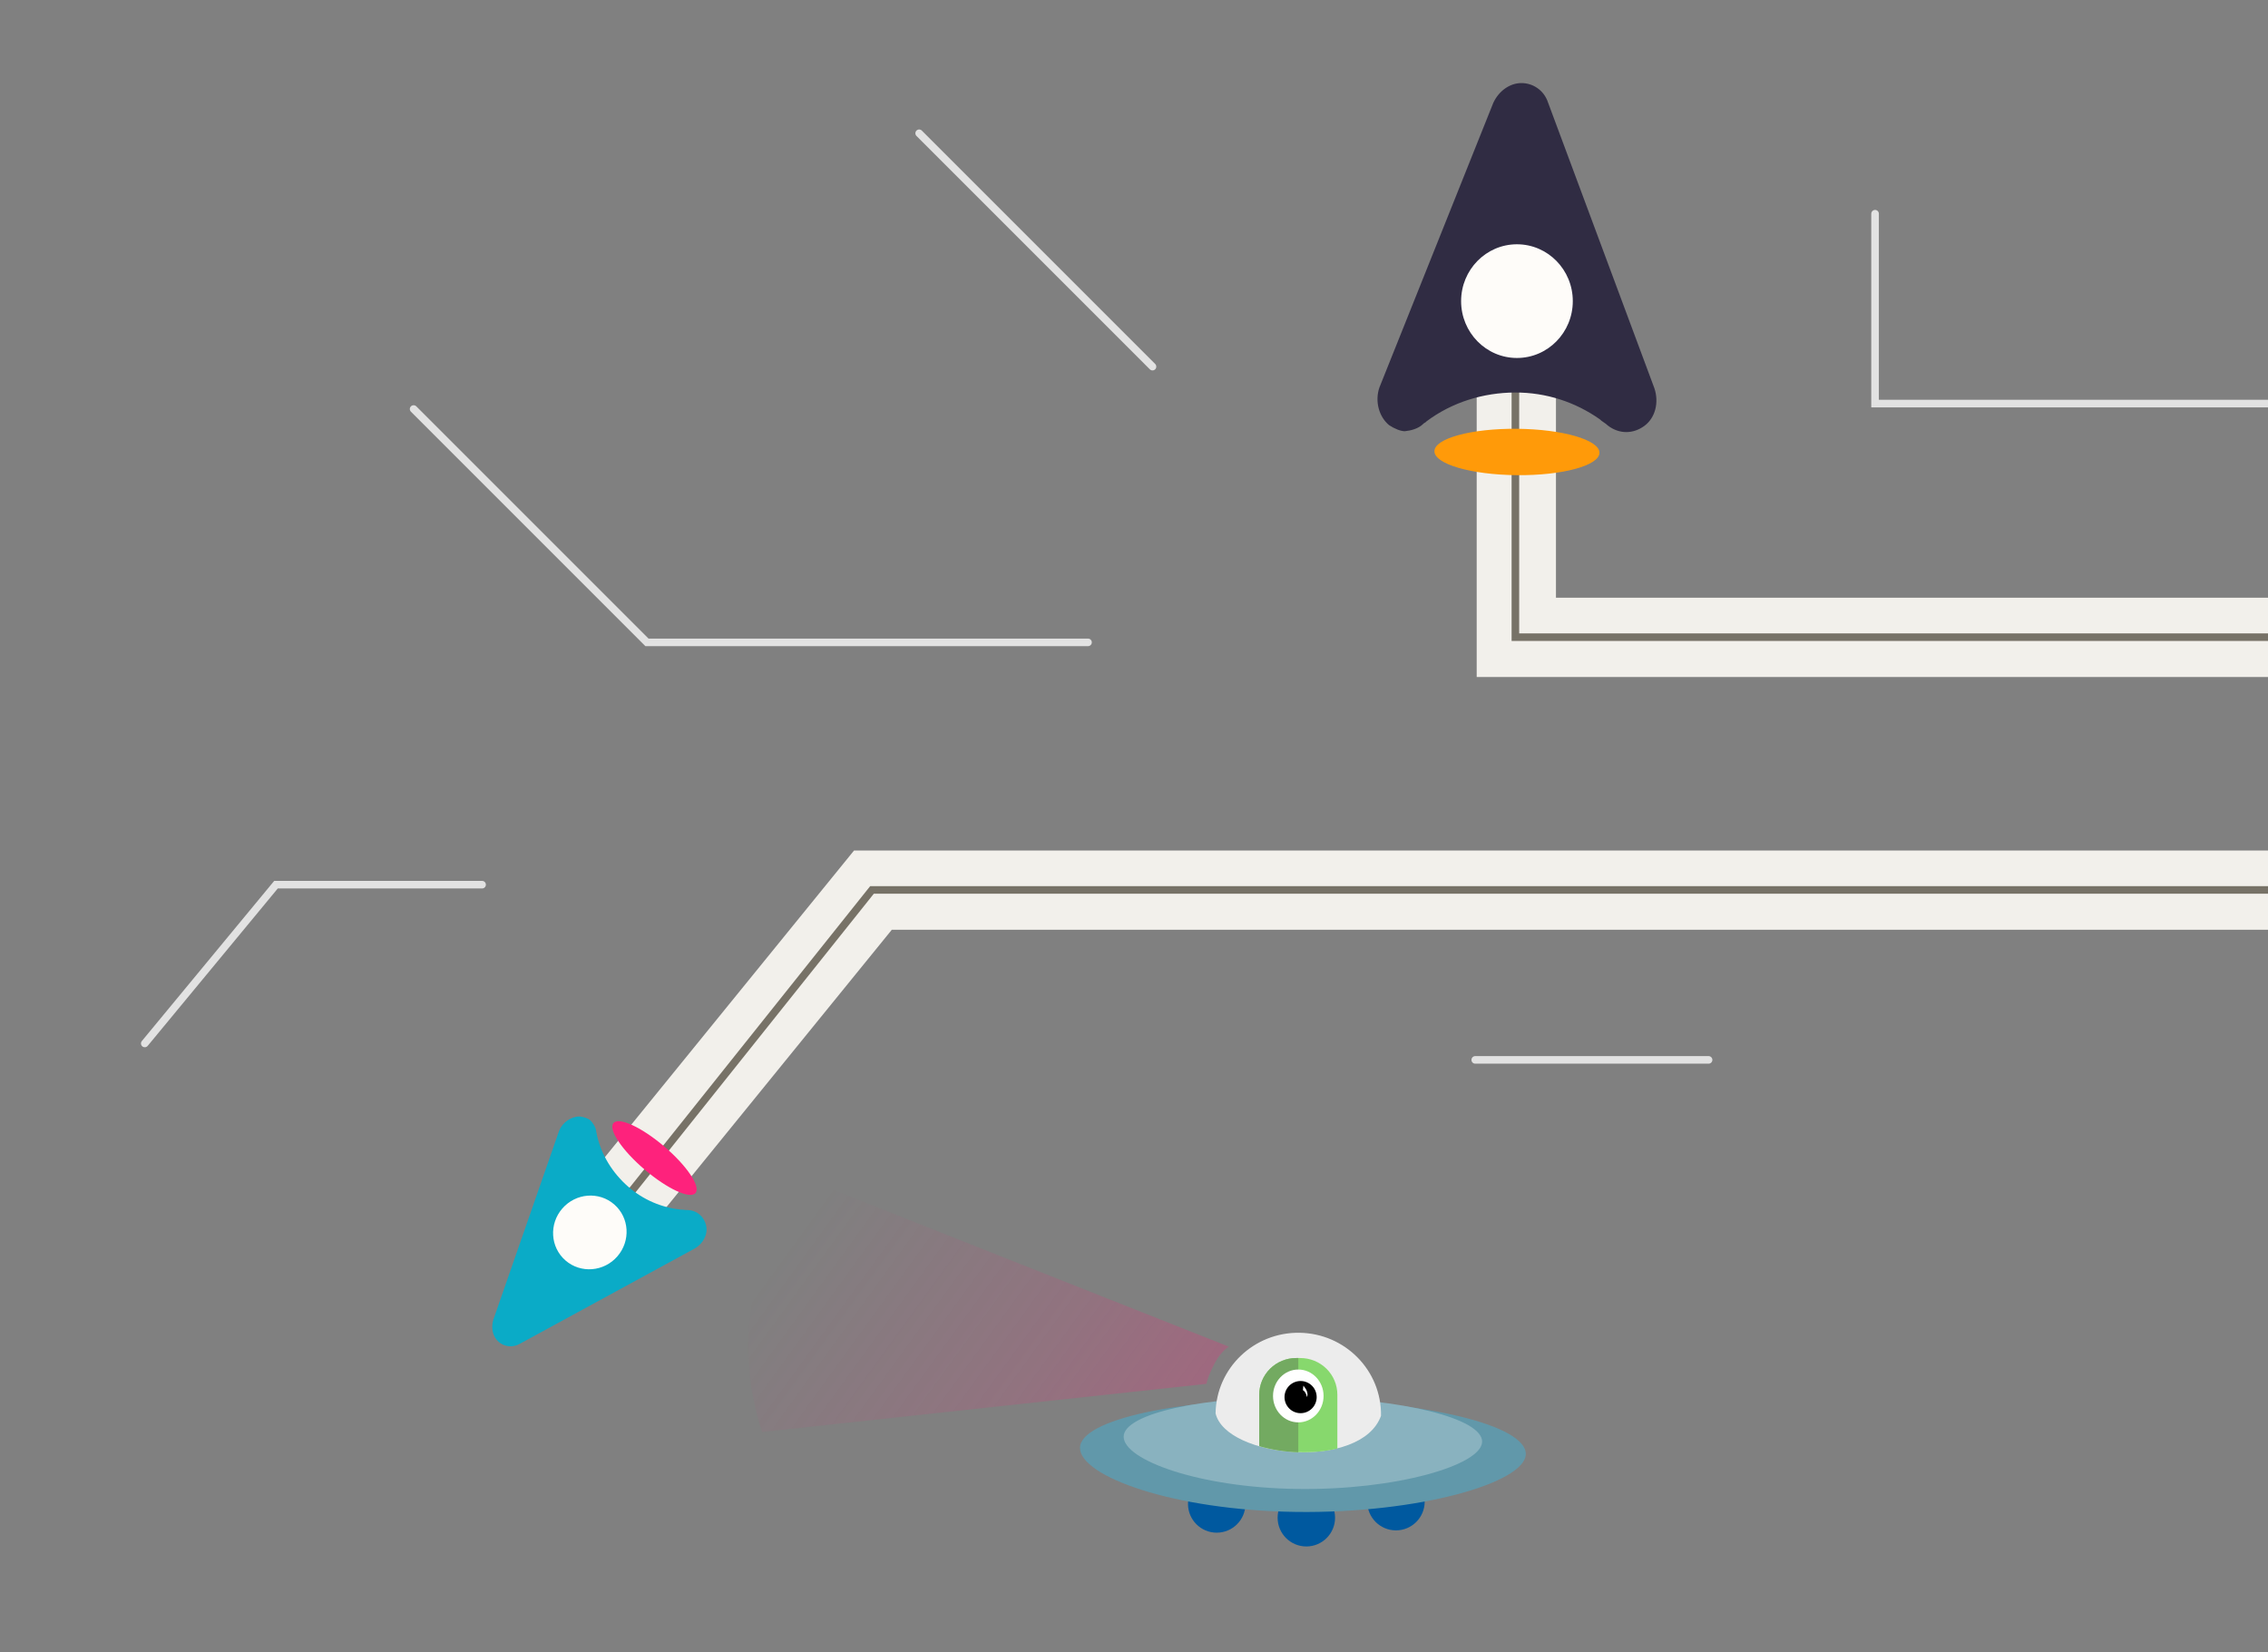 <?xml version="1.0" encoding="UTF-8"?>
<svg width="987px" height="719px" viewBox="0 0 987 719" version="1.1" xmlns="http://www.w3.org/2000/svg" xmlns:xlink="http://www.w3.org/1999/xlink">
    <rect x="0" y="0" width="987" height="719" fill="#808080" stroke="none"/>
    <!-- Generator: Sketch 51.2 (57519) - http://www.bohemiancoding.com/sketch -->
    <title>Dag - Right Element 2</title>
    <desc>Created with Sketch.</desc>
    <defs>
        <linearGradient x1="3.202%" y1="40.123%" x2="94.76%" y2="73.982%" id="linearGradient-1">
            <stop stop-color="#FE227C" stop-opacity="0" offset="0%"></stop>
            <stop stop-color="#FE227C" stop-opacity="0.144" offset="68.043%"></stop>
            <stop stop-color="#FE227C" stop-opacity="0.239" offset="100%"></stop>
        </linearGradient>
    </defs>
    <g id="Dag---Right-Element-2" stroke="none" stroke-width="1" fill="none" fill-rule="evenodd">
        <g id="Node-2" transform="translate(659, 138)" stroke-linecap="round">
            <polyline id="Path" stroke="#F2F0EB" stroke-width="34.5" points="679.383 139.376 0.884 139.376 0.884 0"></polyline>
            <polyline id="Path" stroke-opacity="0.941" stroke="#706A5F" stroke-width="3.3" points="674.474 139.291 0.477 139.291 0.477 0"></polyline>
        </g>
        <g id="Node-4" transform="translate(260, 387)" stroke-linecap="round">
            <polyline id="Path" stroke="#F2F0EB" stroke-width="34.5" points="798.383 0.376 119.884 0.376 0.231 147.636"></polyline>
            <polyline id="Path" stroke-opacity="0.941" stroke="#706A5F" stroke-width="3.3" points="793.474 0.291 119.477 0.291 5.49 143.147"></polyline>
        </g>
        <g id="Ship" transform="translate(660, 122) rotate(270) translate(-660, -122) translate(574, 61)" fill-rule="nonzero">
            <path d="M22.989,5.495 C26.725,1.036 33.422,-0.718 39.332,1.285 L163.212,50.845 C168.318,53.195 171.828,57.942 171.849,63.056 C171.873,68.17 168.676,72.966 163.319,74.71 L39.065,120.956 C32.905,123.046 26.191,121.39 22.683,116.642 C19.175,111.895 18.878,105.76 22.88,100.618 C23.947,99.586 24.477,98.22 25.547,97.189 C33.01,86.565 37.244,73.919 37.183,60.283 C37.122,46.645 33.038,33.038 24.671,21.848 C24.134,21.51 23.861,20.49 23.323,20.153 C21.436,18.12 20.618,15.058 20.337,12.332 C20.329,10.629 21.389,7.892 22.989,5.495 Z" id="Shape" fill="#302C43"></path>
            <ellipse id="Oval" fill="#FEFCF9" cx="76.953" cy="61.155" rx="24.74" ry="24.302"></ellipse>
            <ellipse id="Oval" fill="#FF9A09" transform="translate(11.304, 61.15) rotate(90.547) translate(-11.304, -61.15) " cx="11.304" cy="61.15" rx="35.913" ry="10.093"></ellipse>
        </g>
        <polyline id="Path" stroke-opacity="0.941" stroke="#E7E7E7" stroke-width="3.3" stroke-linecap="round" points="1089.157 175.638 816 175.638 816 93"></polyline>
        <polyline id="Path" stroke-opacity="0.941" stroke="#E7E7E7" stroke-width="3.3" stroke-linecap="round" points="473.492 279.554 281.554 279.554 180 178"></polyline>
        <path d="M501.554,159.554 L400,58" id="Path" stroke-opacity="0.941" stroke="#E7E7E7" stroke-width="3.3" stroke-linecap="round"></path>
        <path d="M743.554,461.25 L642,461.25" id="Path" stroke-opacity="0.941" stroke="#E7E7E7" stroke-width="3.3" stroke-linecap="round"></path>
        <polyline id="Path" stroke-opacity="0.941" stroke="#E7E7E7" stroke-width="3.3" stroke-linecap="round" points="209.797 385 120.105 385 63 454.102"></polyline>
        <g id="alien_ship" transform="translate(470, 580)">
            <circle id="Oval" fill="#00599F" fill-rule="nonzero" cx="59.5" cy="74.5" r="12.5"></circle>
            <circle id="Oval" fill="#00599F" fill-rule="nonzero" cx="98.5" cy="80.5" r="12.5"></circle>
            <circle id="Oval" fill="#00599F" fill-rule="nonzero" cx="137.5" cy="73.5" r="12.5"></circle>
            <path d="M193.999,52.81 C193.856,65.198 147.721,78.686 94.059,77.973 C40.397,77.26 0.03,62.447 1.54096718e-05,50.106 C-0.03,37.772 43.589,28.33 97.245,29.037 C150.908,29.75 194.209,40.404 193.999,52.804 L193.999,52.81 Z" id="Shape" fill="#6198AA" fill-rule="nonzero"></path>
            <path d="M174.988,47.434 C174.868,57.549 137.774,68.562 94.63,67.978 C51.485,67.399 19.024,55.307 19,45.234 C18.982,35.156 54.047,27.452 97.197,28.031 C140.348,28.615 175.155,37.314 174.999,47.441 L174.988,47.434 Z" id="Shape" fill="#89B2BF" fill-rule="nonzero"></path>
            <path d="M130.996,36.122 C131.288,16.463 115.407,0.292 95.526,0.004 C75.645,-0.284 59.292,15.419 59,35.078 C63.578,54.566 122.423,60.119 130.996,36.122 Z" id="Shape" fill="#ECECEC" fill-rule="nonzero"></path>
            <path d="M94.153,11 C89.866,10.99 85.752,12.672 82.72,15.673 C79.689,18.675 77.99,22.748 78,26.992 L78,49.29 C88.447,52.336 101.342,52.969 112,50.395 L112,26.986 C112.008,22.743 110.309,18.671 107.278,15.671 C104.246,12.672 100.133,10.991 95.847,11 L94.153,11 Z" id="Shape" fill="#87D86D" fill-rule="nonzero"></path>
            <path d="M94.064,11 C89.801,10.99 85.709,12.674 82.695,15.679 C79.68,18.684 77.99,22.763 78,27.013 L78,49.339 C83.534,50.924 89.245,51.818 95,52 L95,11 L94.064,11 Z" id="Shape" fill="#73AA61" fill-rule="nonzero"></path>
            <ellipse id="Oval" fill="#FFFFFF" fill-rule="nonzero" cx="95" cy="27.5" rx="11" ry="11.5"></ellipse>
            <circle id="Oval" fill="#000000" fill-rule="nonzero" cx="96" cy="28" r="7"></circle>
            <path d="M97.211,23 L97,24.964 C98.132,25.649 98.472,26.821 98.789,28 C99.422,26.238 98.554,24.601 97.205,23 L97.211,23 Z" id="Shape" fill="#FFFFFF"></path>
        </g>
        <g id="Ship" transform="translate(252.642, 541.082) scale(-1, 1) rotate(49) translate(-252.642, -541.082) translate(196.142, 501.082)" fill-rule="nonzero">
            <path d="M15.016,3.589 C17.456,0.677 21.831,-0.469 25.691,0.839 L106.607,33.211 C109.942,34.746 112.234,37.847 112.248,41.187 C112.264,44.528 110.176,47.66 106.676,48.799 L25.516,79.006 C21.493,80.371 17.107,79.289 14.816,76.188 C12.525,73.088 12.331,69.08 14.945,65.722 C15.642,65.047 15.988,64.155 16.687,63.482 C21.561,56.542 24.327,48.282 24.287,39.376 C24.247,30.468 21.58,21.58 16.115,14.271 C15.764,14.05 15.585,13.383 15.234,13.163 C14.002,11.836 13.467,9.836 13.284,8.055 C13.278,6.942 13.971,5.155 15.016,3.589 Z" id="Shape" fill="#0AABC7"></path>
            <ellipse id="Oval" fill="#FEFCF9" cx="50.264" cy="39.945" rx="16.16" ry="15.873"></ellipse>
            <ellipse id="Oval" fill="#FE227C" transform="translate(7.383, 39.942) rotate(90.547) translate(-7.383, -39.942) " cx="7.383" cy="39.942" rx="23.458" ry="6.593"></ellipse>
        </g>
        <path d="M525.027,602.238 L331.632,623.166 C325.683,604.464 324.144,586.27 327.015,568.585 C329.886,550.9 340.077,533.314 357.589,515.829 L534.79,586.053 C532.389,587.578 530.267,590.109 528.424,593.649 C526.58,597.189 525.448,600.052 525.027,602.238 Z" id="Path-2" fill="url(#linearGradient-1)"></path>
    </g>
</svg>